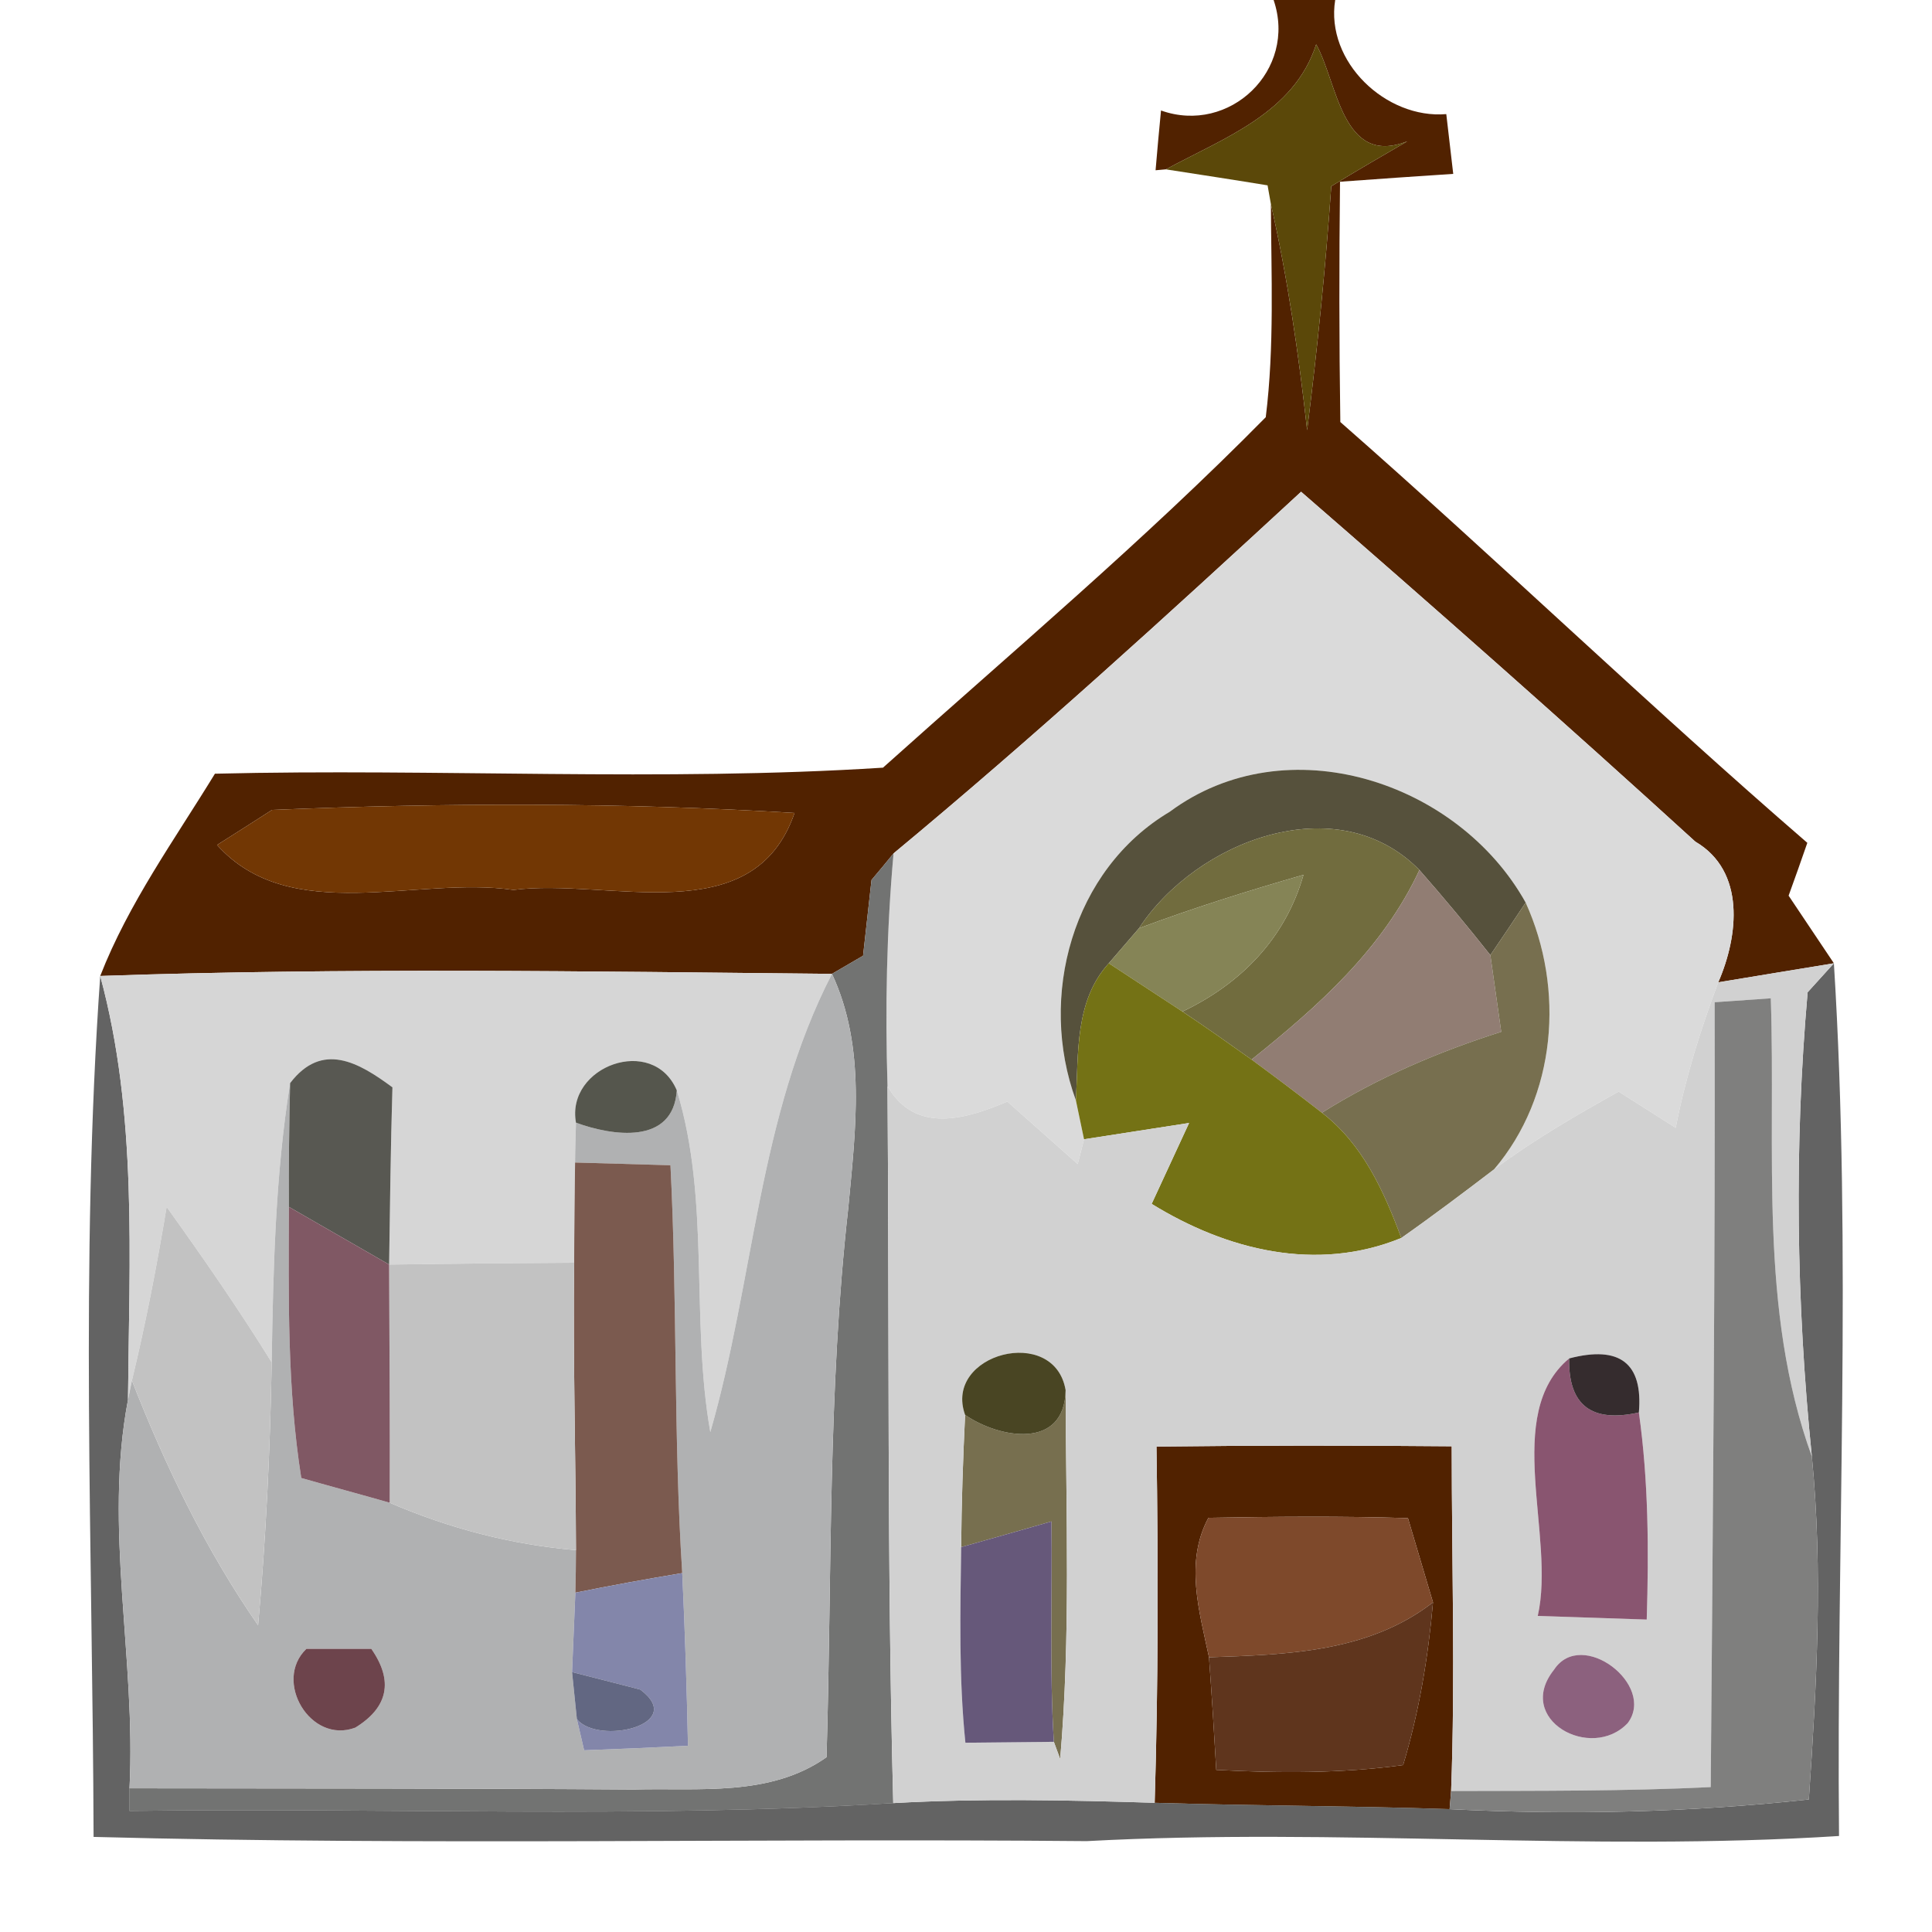 <?xml version="1.0" encoding="UTF-8" ?>
<!DOCTYPE svg PUBLIC "-//W3C//DTD SVG 1.1//EN" "http://www.w3.org/Graphics/SVG/1.1/DTD/svg11.dtd">
<svg width="64pt" height="64pt" viewBox="0 0 64 64" version="1.1" xmlns="http://www.w3.org/2000/svg">
<g id="#512200ff">
<path fill="#512200" opacity="1.00" d=" M 42.19 0.00 L 44.23 0.00 C 43.90 2.05 45.92 3.95 47.91 3.78 C 47.97 4.28 48.08 5.26 48.14 5.76 C 47.20 5.82 45.33 5.95 44.39 6.02 C 44.36 8.67 44.36 11.32 44.40 13.98 C 49.62 18.56 54.62 23.38 59.87 27.92 C 59.72 28.36 59.41 29.23 59.25 29.67 C 59.63 30.23 60.37 31.35 60.75 31.91 C 59.79 32.07 57.87 32.38 56.92 32.54 C 57.59 31.00 57.83 28.86 56.16 27.88 C 51.86 23.96 47.49 20.10 43.10 16.29 C 38.68 20.37 34.23 24.43 29.60 28.27 C 29.42 28.49 29.06 28.93 28.87 29.15 C 28.80 29.78 28.66 31.04 28.59 31.66 C 28.33 31.81 27.82 32.11 27.56 32.26 C 19.48 32.18 11.40 32.05 3.32 32.33 C 4.26 29.92 5.78 27.82 7.12 25.63 C 14.49 25.45 21.90 25.90 29.25 25.43 C 33.51 21.61 37.92 17.89 41.93 13.82 C 42.22 11.48 42.11 9.11 42.10 6.76 C 42.66 9.23 43.02 11.74 43.30 14.25 C 43.64 11.56 43.91 8.87 44.10 6.17 C 44.93 5.66 45.78 5.17 46.62 4.68 C 44.45 5.54 44.31 2.73 43.60 1.47 C 42.86 3.75 40.54 4.57 38.62 5.61 L 38.28 5.64 C 38.32 5.15 38.41 4.16 38.46 3.66 C 40.73 4.47 42.98 2.32 42.19 0.00 M 7.19 27.99 C 9.62 30.70 13.81 29.01 17.01 29.48 C 20.16 29.07 24.95 30.91 26.32 26.93 C 20.56 26.58 14.77 26.59 9.01 26.83 C 8.56 27.12 7.65 27.70 7.19 27.99 Z" />
<path fill="#512200" opacity="1.00" d=" M 38.31 47.92 C 41.57 47.88 44.83 47.88 48.09 47.91 C 48.09 51.72 48.21 55.53 48.07 59.33 L 48.02 59.93 C 44.76 59.82 41.51 59.82 38.25 59.72 C 38.37 55.79 38.37 51.85 38.31 47.92 M 40.03 50.28 C 39.24 51.75 39.73 53.38 40.05 54.90 C 40.14 56.14 40.22 57.39 40.29 58.63 C 42.36 58.74 44.43 58.75 46.48 58.47 C 47.01 56.71 47.31 54.90 47.47 53.08 C 47.26 52.38 46.85 50.99 46.64 50.29 C 44.44 50.22 42.24 50.24 40.03 50.28 Z" />
</g>
<g id="#5b4809fc">
<path fill="#5b4809" opacity="1.00" d=" M 38.62 5.61 C 40.54 4.57 42.86 3.75 43.60 1.47 C 44.31 2.73 44.45 5.54 46.62 4.68 C 45.78 5.17 44.93 5.66 44.10 6.17 C 43.91 8.87 43.64 11.56 43.30 14.25 C 43.02 11.74 42.66 9.23 42.10 6.76 L 41.99 6.14 C 41.15 6.00 39.46 5.74 38.62 5.61 Z" />
</g>
<g id="#dadadaff">
<path fill="#dadada" opacity="1.00" d=" M 29.60 28.27 C 34.23 24.43 38.68 20.37 43.10 16.29 C 47.49 20.10 51.86 23.96 56.16 27.88 C 57.83 28.86 57.59 31.00 56.92 32.54 C 56.33 34.11 55.83 35.71 55.51 37.36 C 55.04 37.06 54.09 36.46 53.62 36.16 C 52.20 36.95 50.79 37.77 49.49 38.74 C 51.56 36.31 51.84 32.77 50.54 29.90 C 48.30 25.88 42.62 24.02 38.75 26.89 C 35.52 28.81 34.38 33.01 35.64 36.45 L 35.91 37.74 C 35.86 37.95 35.75 38.36 35.70 38.56 C 34.92 37.87 34.15 37.18 33.37 36.49 C 32.01 37.07 30.32 37.58 29.40 35.98 C 29.32 33.41 29.37 30.83 29.60 28.27 Z" />
</g>
<g id="#56513cff">
<path fill="#56513c" opacity="1.00" d=" M 38.75 26.89 C 42.62 24.02 48.30 25.88 50.54 29.90 C 50.25 30.34 49.67 31.20 49.37 31.64 C 48.61 30.68 47.83 29.74 47.02 28.82 C 44.30 26.05 39.63 27.85 37.73 30.75 C 37.48 31.04 36.98 31.62 36.73 31.91 C 35.60 33.15 35.73 34.89 35.64 36.45 C 34.38 33.01 35.52 28.81 38.75 26.89 Z" />
</g>
<g id="#723704ff">
<path fill="#723704" opacity="1.00" d=" M 7.19 27.99 C 7.65 27.70 8.56 27.12 9.01 26.83 C 14.77 26.59 20.56 26.58 26.32 26.93 C 24.95 30.91 20.16 29.07 17.01 29.48 C 13.81 29.01 9.62 30.70 7.19 27.99 Z" />
</g>
<g id="#716c3eff">
<path fill="#716c3e" opacity="1.00" d=" M 37.73 30.75 C 39.63 27.85 44.30 26.05 47.02 28.82 C 45.81 31.43 43.66 33.34 41.46 35.10 C 40.70 34.56 39.94 34.02 39.17 33.51 C 41.12 32.58 42.58 31.08 43.18 28.98 C 41.34 29.51 39.52 30.08 37.73 30.75 Z" />
</g>
<g id="#727372ff">
<path fill="#727372" opacity="1.00" d=" M 28.87 29.15 C 29.06 28.93 29.42 28.49 29.60 28.27 C 29.37 30.83 29.32 33.41 29.40 35.98 C 29.46 43.90 29.38 51.81 29.59 59.73 C 21.17 60.25 12.72 59.87 4.29 59.99 L 4.29 59.24 C 9.86 59.25 15.42 59.24 20.99 59.28 C 23.15 59.22 25.51 59.53 27.38 58.21 C 27.56 52.15 27.42 46.06 28.10 40.02 C 28.34 37.43 28.70 34.70 27.56 32.26 L 27.56 32.26 C 27.82 32.11 28.33 31.81 28.59 31.66 C 28.66 31.04 28.80 29.78 28.87 29.15 Z" />
</g>
<g id="#858456ff">
<path fill="#858456" opacity="1.00" d=" M 37.73 30.75 C 39.52 30.08 41.34 29.51 43.18 28.98 C 42.58 31.08 41.12 32.58 39.17 33.51 C 38.56 33.11 37.34 32.31 36.73 31.91 C 36.98 31.62 37.48 31.04 37.73 30.75 Z" />
</g>
<g id="#917d73ff">
<path fill="#917d73" opacity="1.00" d=" M 41.46 35.10 C 43.66 33.34 45.81 31.43 47.02 28.82 C 47.83 29.74 48.61 30.68 49.37 31.64 C 49.49 32.48 49.61 33.33 49.73 34.18 C 47.65 34.84 45.64 35.70 43.79 36.86 C 43.02 36.26 42.25 35.68 41.46 35.10 Z" />
</g>
<g id="#776f4fff">
<path fill="#776f4f" opacity="1.00" d=" M 50.54 29.90 C 51.84 32.77 51.56 36.31 49.49 38.74 C 48.48 39.51 47.46 40.28 46.42 41.01 C 45.84 39.45 45.14 37.90 43.79 36.86 C 45.64 35.70 47.65 34.84 49.73 34.18 C 49.61 33.33 49.49 32.48 49.37 31.64 C 49.67 31.20 50.25 30.34 50.54 29.90 Z" />
<path fill="#776f4f" opacity="1.00" d=" M 35.30 46.05 C 35.31 50.12 35.47 54.20 35.12 58.27 L 34.91 57.70 C 34.76 55.27 34.86 52.84 34.83 50.40 C 33.83 50.69 32.83 50.97 31.84 51.25 C 31.85 49.79 31.90 48.33 31.97 46.87 C 33.10 47.65 35.27 48.04 35.30 46.05 Z" />
</g>
<g id="#383737c8">
<path fill="#383737" opacity="0.78" d=" M 3.10 60.85 C 3.07 51.35 2.65 41.81 3.32 32.33 C 4.56 36.90 4.28 41.68 4.24 46.37 C 3.43 50.63 4.51 54.94 4.29 59.24 L 4.29 59.99 C 12.72 59.87 21.17 60.25 29.59 59.73 C 32.47 59.57 35.37 59.63 38.25 59.72 C 41.51 59.82 44.76 59.82 48.02 59.93 C 51.99 60.13 55.96 60.04 59.92 59.61 C 60.18 55.83 60.39 52.02 60.02 48.25 C 59.50 43.14 59.43 37.97 59.88 32.87 L 60.75 31.91 C 61.35 41.52 60.83 51.19 60.92 60.82 C 52.62 61.35 44.31 60.54 36.00 60.99 C 25.04 60.89 14.06 61.14 3.10 60.85 Z" />
</g>
<g id="#d6d6d6ff">
<path fill="#d6d6d6" opacity="1.00" d=" M 3.32 32.33 C 11.40 32.05 19.48 32.18 27.56 32.26 L 27.56 32.26 C 25.12 36.99 24.98 42.41 23.53 47.44 C 22.87 43.70 23.54 39.77 22.42 36.12 C 21.63 34.26 18.74 35.32 19.08 37.19 C 19.07 37.52 19.05 38.18 19.05 38.51 C 19.04 39.34 19.02 41.00 19.02 41.83 C 16.97 41.84 14.93 41.86 12.89 41.89 C 12.92 39.93 12.94 37.97 13.00 36.02 C 11.88 35.19 10.67 34.49 9.61 35.88 C 9.12 38.94 9.05 42.04 9.00 45.13 C 7.91 43.37 6.73 41.67 5.52 39.98 C 5.20 41.91 4.83 43.83 4.37 45.73 L 4.24 46.37 C 4.28 41.68 4.56 36.90 3.32 32.33 Z" />
</g>
<g id="#747215ff">
<path fill="#747215" opacity="1.00" d=" M 35.64 36.45 C 35.73 34.89 35.60 33.15 36.73 31.91 C 37.34 32.31 38.56 33.11 39.17 33.51 C 39.94 34.02 40.70 34.56 41.46 35.10 C 42.25 35.68 43.02 36.26 43.79 36.86 C 45.14 37.90 45.84 39.45 46.42 41.01 C 43.61 42.16 40.63 41.41 38.15 39.88 C 38.56 38.99 38.98 38.09 39.39 37.20 C 38.52 37.33 36.78 37.61 35.91 37.74 L 35.64 36.45 Z" />
</g>
<g id="#d1d1d1ff">
<path fill="#d1d1d1" opacity="1.00" d=" M 55.51 37.36 C 55.83 35.71 56.33 34.11 56.92 32.54 C 57.87 32.38 59.79 32.07 60.75 31.91 L 59.88 32.87 C 59.43 37.97 59.50 43.14 60.02 48.25 C 58.25 43.36 58.83 38.15 58.66 33.07 L 56.80 33.20 C 56.82 41.87 56.74 50.54 56.67 59.20 C 53.81 59.34 50.94 59.32 48.07 59.33 C 48.21 55.53 48.09 51.72 48.09 47.91 C 44.83 47.88 41.57 47.88 38.31 47.92 C 38.37 51.85 38.37 55.79 38.25 59.72 C 35.37 59.63 32.47 59.57 29.59 59.73 C 29.38 51.81 29.46 43.90 29.40 35.98 C 30.32 37.58 32.01 37.07 33.37 36.49 C 34.15 37.18 34.92 37.87 35.70 38.56 C 35.75 38.36 35.86 37.95 35.91 37.74 C 36.78 37.61 38.52 37.33 39.39 37.20 C 38.98 38.09 38.56 38.99 38.15 39.88 C 40.63 41.41 43.61 42.16 46.42 41.01 C 47.46 40.28 48.48 39.51 49.49 38.74 C 50.79 37.77 52.20 36.95 53.62 36.16 C 54.09 36.46 55.04 37.06 55.51 37.36 M 31.97 46.87 C 31.90 48.33 31.85 49.79 31.84 51.25 C 31.81 53.41 31.76 55.58 31.98 57.73 C 32.71 57.72 34.18 57.71 34.91 57.70 L 35.12 58.27 C 35.47 54.20 35.31 50.12 35.30 46.05 C 34.93 43.87 31.24 44.84 31.97 46.87 M 50.94 53.53 C 51.84 53.56 53.64 53.62 54.55 53.65 C 54.62 51.36 54.61 49.07 54.29 46.79 C 54.43 45.16 53.66 44.56 51.98 45.00 C 49.76 46.85 51.54 50.88 50.94 53.53 M 51.48 55.31 C 50.16 56.96 52.71 58.36 53.92 57.08 C 54.87 55.82 52.39 53.92 51.48 55.31 Z" />
</g>
<g id="#b0b1b2ff">
<path fill="#b0b1b2" opacity="1.00" d=" M 23.53 47.44 C 24.98 42.41 25.12 36.99 27.56 32.26 C 28.70 34.70 28.34 37.43 28.10 40.02 C 27.42 46.06 27.56 52.15 27.38 58.21 C 25.51 59.53 23.15 59.22 20.99 59.28 C 15.42 59.24 9.86 59.25 4.29 59.24 C 4.51 54.94 3.43 50.63 4.24 46.37 L 4.37 45.73 C 5.48 48.57 6.81 51.33 8.55 53.84 C 8.81 50.94 8.95 48.04 9.00 45.13 C 9.05 42.04 9.12 38.94 9.61 35.88 C 9.58 37.24 9.56 38.61 9.57 39.98 C 9.56 42.97 9.51 45.99 9.98 48.96 C 10.71 49.17 12.18 49.57 12.91 49.78 C 14.88 50.63 16.95 51.17 19.08 51.35 C 19.08 51.71 19.07 52.41 19.06 52.76 C 19.03 53.42 18.98 54.73 18.95 55.39 C 18.99 55.78 19.07 56.56 19.11 56.95 L 19.35 57.98 C 20.49 57.94 21.64 57.89 22.79 57.83 C 22.75 55.92 22.69 54.01 22.60 52.11 C 22.31 47.61 22.44 43.10 22.21 38.60 C 21.42 38.58 19.84 38.53 19.05 38.51 C 19.05 38.18 19.07 37.52 19.08 37.19 C 20.28 37.63 22.30 37.94 22.42 36.12 C 23.54 39.77 22.87 43.70 23.53 47.44 M 10.15 54.62 C 9.04 55.68 10.28 57.79 11.77 57.23 C 12.86 56.56 13.04 55.68 12.30 54.62 C 11.76 54.62 10.69 54.62 10.15 54.62 Z" />
</g>
<g id="#7f7f7eff">
<path fill="#7f7f7e" opacity="1.00" d=" M 56.80 33.20 L 58.66 33.07 C 58.83 38.15 58.25 43.36 60.02 48.25 C 60.39 52.02 60.18 55.83 59.92 59.61 C 55.96 60.04 51.99 60.13 48.02 59.93 L 48.07 59.33 C 50.94 59.32 53.81 59.34 56.67 59.20 C 56.74 50.54 56.82 41.87 56.80 33.20 Z" />
</g>
<g id="#585852ff">
<path fill="#585852" opacity="1.00" d=" M 9.61 35.88 C 10.67 34.49 11.88 35.19 13.00 36.02 C 12.94 37.97 12.92 39.93 12.89 41.89 C 11.78 41.25 10.67 40.61 9.57 39.98 C 9.56 38.61 9.58 37.24 9.61 35.88 Z" />
</g>
<g id="#55564dff">
<path fill="#55564d" opacity="1.00" d=" M 19.08 37.19 C 18.74 35.32 21.63 34.26 22.42 36.12 C 22.30 37.94 20.28 37.63 19.08 37.19 Z" />
</g>
<g id="#7b5a4fff">
<path fill="#7b5a4f" opacity="1.00" d=" M 19.05 38.51 C 19.84 38.53 21.42 38.58 22.21 38.60 C 22.44 43.10 22.31 47.61 22.60 52.11 C 21.41 52.31 20.24 52.52 19.06 52.76 C 19.07 52.41 19.08 51.71 19.08 51.35 C 19.07 48.18 18.98 45.01 19.02 41.83 C 19.02 41.00 19.04 39.34 19.05 38.51 Z" />
</g>
<g id="#c2c2c2ff">
<path fill="#c2c2c2" opacity="1.00" d=" M 4.37 45.73 C 4.83 43.83 5.20 41.91 5.52 39.98 C 6.73 41.67 7.91 43.37 9.00 45.13 C 8.95 48.04 8.81 50.94 8.55 53.84 C 6.81 51.33 5.48 48.57 4.37 45.73 Z" />
<path fill="#c2c2c2" opacity="1.00" d=" M 12.89 41.89 C 14.93 41.86 16.97 41.84 19.02 41.83 C 18.98 45.01 19.07 48.18 19.08 51.35 C 16.95 51.17 14.88 50.63 12.91 49.78 C 12.92 47.15 12.90 44.52 12.89 41.89 Z" />
</g>
<g id="#805864ff">
<path fill="#805864" opacity="1.00" d=" M 9.57 39.98 C 10.67 40.61 11.78 41.25 12.89 41.89 C 12.90 44.52 12.92 47.15 12.91 49.78 C 12.18 49.57 10.71 49.17 9.98 48.96 C 9.51 45.99 9.56 42.97 9.57 39.98 Z" />
</g>
<g id="#494523ff">
<path fill="#494523" opacity="1.00" d=" M 31.97 46.87 C 31.24 44.84 34.93 43.87 35.30 46.05 C 35.27 48.04 33.10 47.65 31.97 46.87 Z" />
</g>
<g id="#895570ff">
<path fill="#895570" opacity="1.00" d=" M 50.94 53.53 C 51.54 50.88 49.76 46.85 51.98 45.00 C 51.95 46.55 52.72 47.14 54.29 46.79 C 54.61 49.07 54.62 51.36 54.55 53.65 C 53.64 53.62 51.84 53.56 50.94 53.53 Z" />
</g>
<g id="#352c2eff">
<path fill="#352c2e" opacity="1.00" d=" M 51.98 45.00 C 53.66 44.56 54.43 45.16 54.29 46.79 C 52.72 47.14 51.95 46.55 51.98 45.00 Z" />
</g>
<g id="#66587aff">
<path fill="#66587a" opacity="1.00" d=" M 31.84 51.25 C 32.83 50.97 33.83 50.69 34.83 50.40 C 34.86 52.84 34.76 55.27 34.91 57.70 C 34.18 57.71 32.71 57.72 31.98 57.73 C 31.76 55.58 31.81 53.41 31.84 51.25 Z" />
</g>
<g id="#7e492bff">
<path fill="#7e492b" opacity="1.00" d=" M 40.03 50.28 C 42.24 50.24 44.44 50.22 46.64 50.29 C 46.85 50.99 47.26 52.38 47.47 53.08 C 45.33 54.74 42.63 54.81 40.05 54.90 C 39.73 53.38 39.24 51.75 40.03 50.28 Z" />
</g>
<g id="#8386aaff">
<path fill="#8386aa" opacity="1.00" d=" M 19.06 52.76 C 20.24 52.52 21.41 52.31 22.60 52.11 C 22.69 54.01 22.75 55.92 22.79 57.83 C 21.64 57.89 20.49 57.94 19.35 57.98 L 19.11 56.95 C 19.82 57.82 22.78 57.14 21.21 55.97 C 20.65 55.82 19.52 55.54 18.95 55.39 C 18.98 54.73 19.03 53.42 19.06 52.76 Z" />
</g>
<g id="#5f351dff">
<path fill="#5f351d" opacity="1.00" d=" M 40.05 54.90 C 42.63 54.81 45.33 54.74 47.47 53.08 C 47.31 54.90 47.01 56.71 46.48 58.47 C 44.43 58.75 42.36 58.74 40.29 58.63 C 40.22 57.39 40.14 56.14 40.05 54.90 Z" />
</g>
<g id="#6d444cff">
<path fill="#6d444c" opacity="1.00" d=" M 10.15 54.62 C 10.69 54.62 11.76 54.62 12.30 54.62 C 13.04 55.68 12.86 56.56 11.77 57.23 C 10.28 57.79 9.04 55.68 10.15 54.62 Z" />
</g>
<g id="#626782ff">
<path fill="#626782" opacity="1.00" d=" M 18.95 55.39 C 19.52 55.54 20.65 55.82 21.21 55.97 C 22.78 57.14 19.82 57.82 19.11 56.95 C 19.07 56.56 18.99 55.78 18.95 55.39 Z" />
</g>
<g id="#8c617eff">
<path fill="#8c617e" opacity="1.00" d=" M 51.48 55.31 C 52.39 53.92 54.87 55.82 53.92 57.08 C 52.71 58.36 50.16 56.96 51.48 55.31 Z" />
</g>
</svg>
